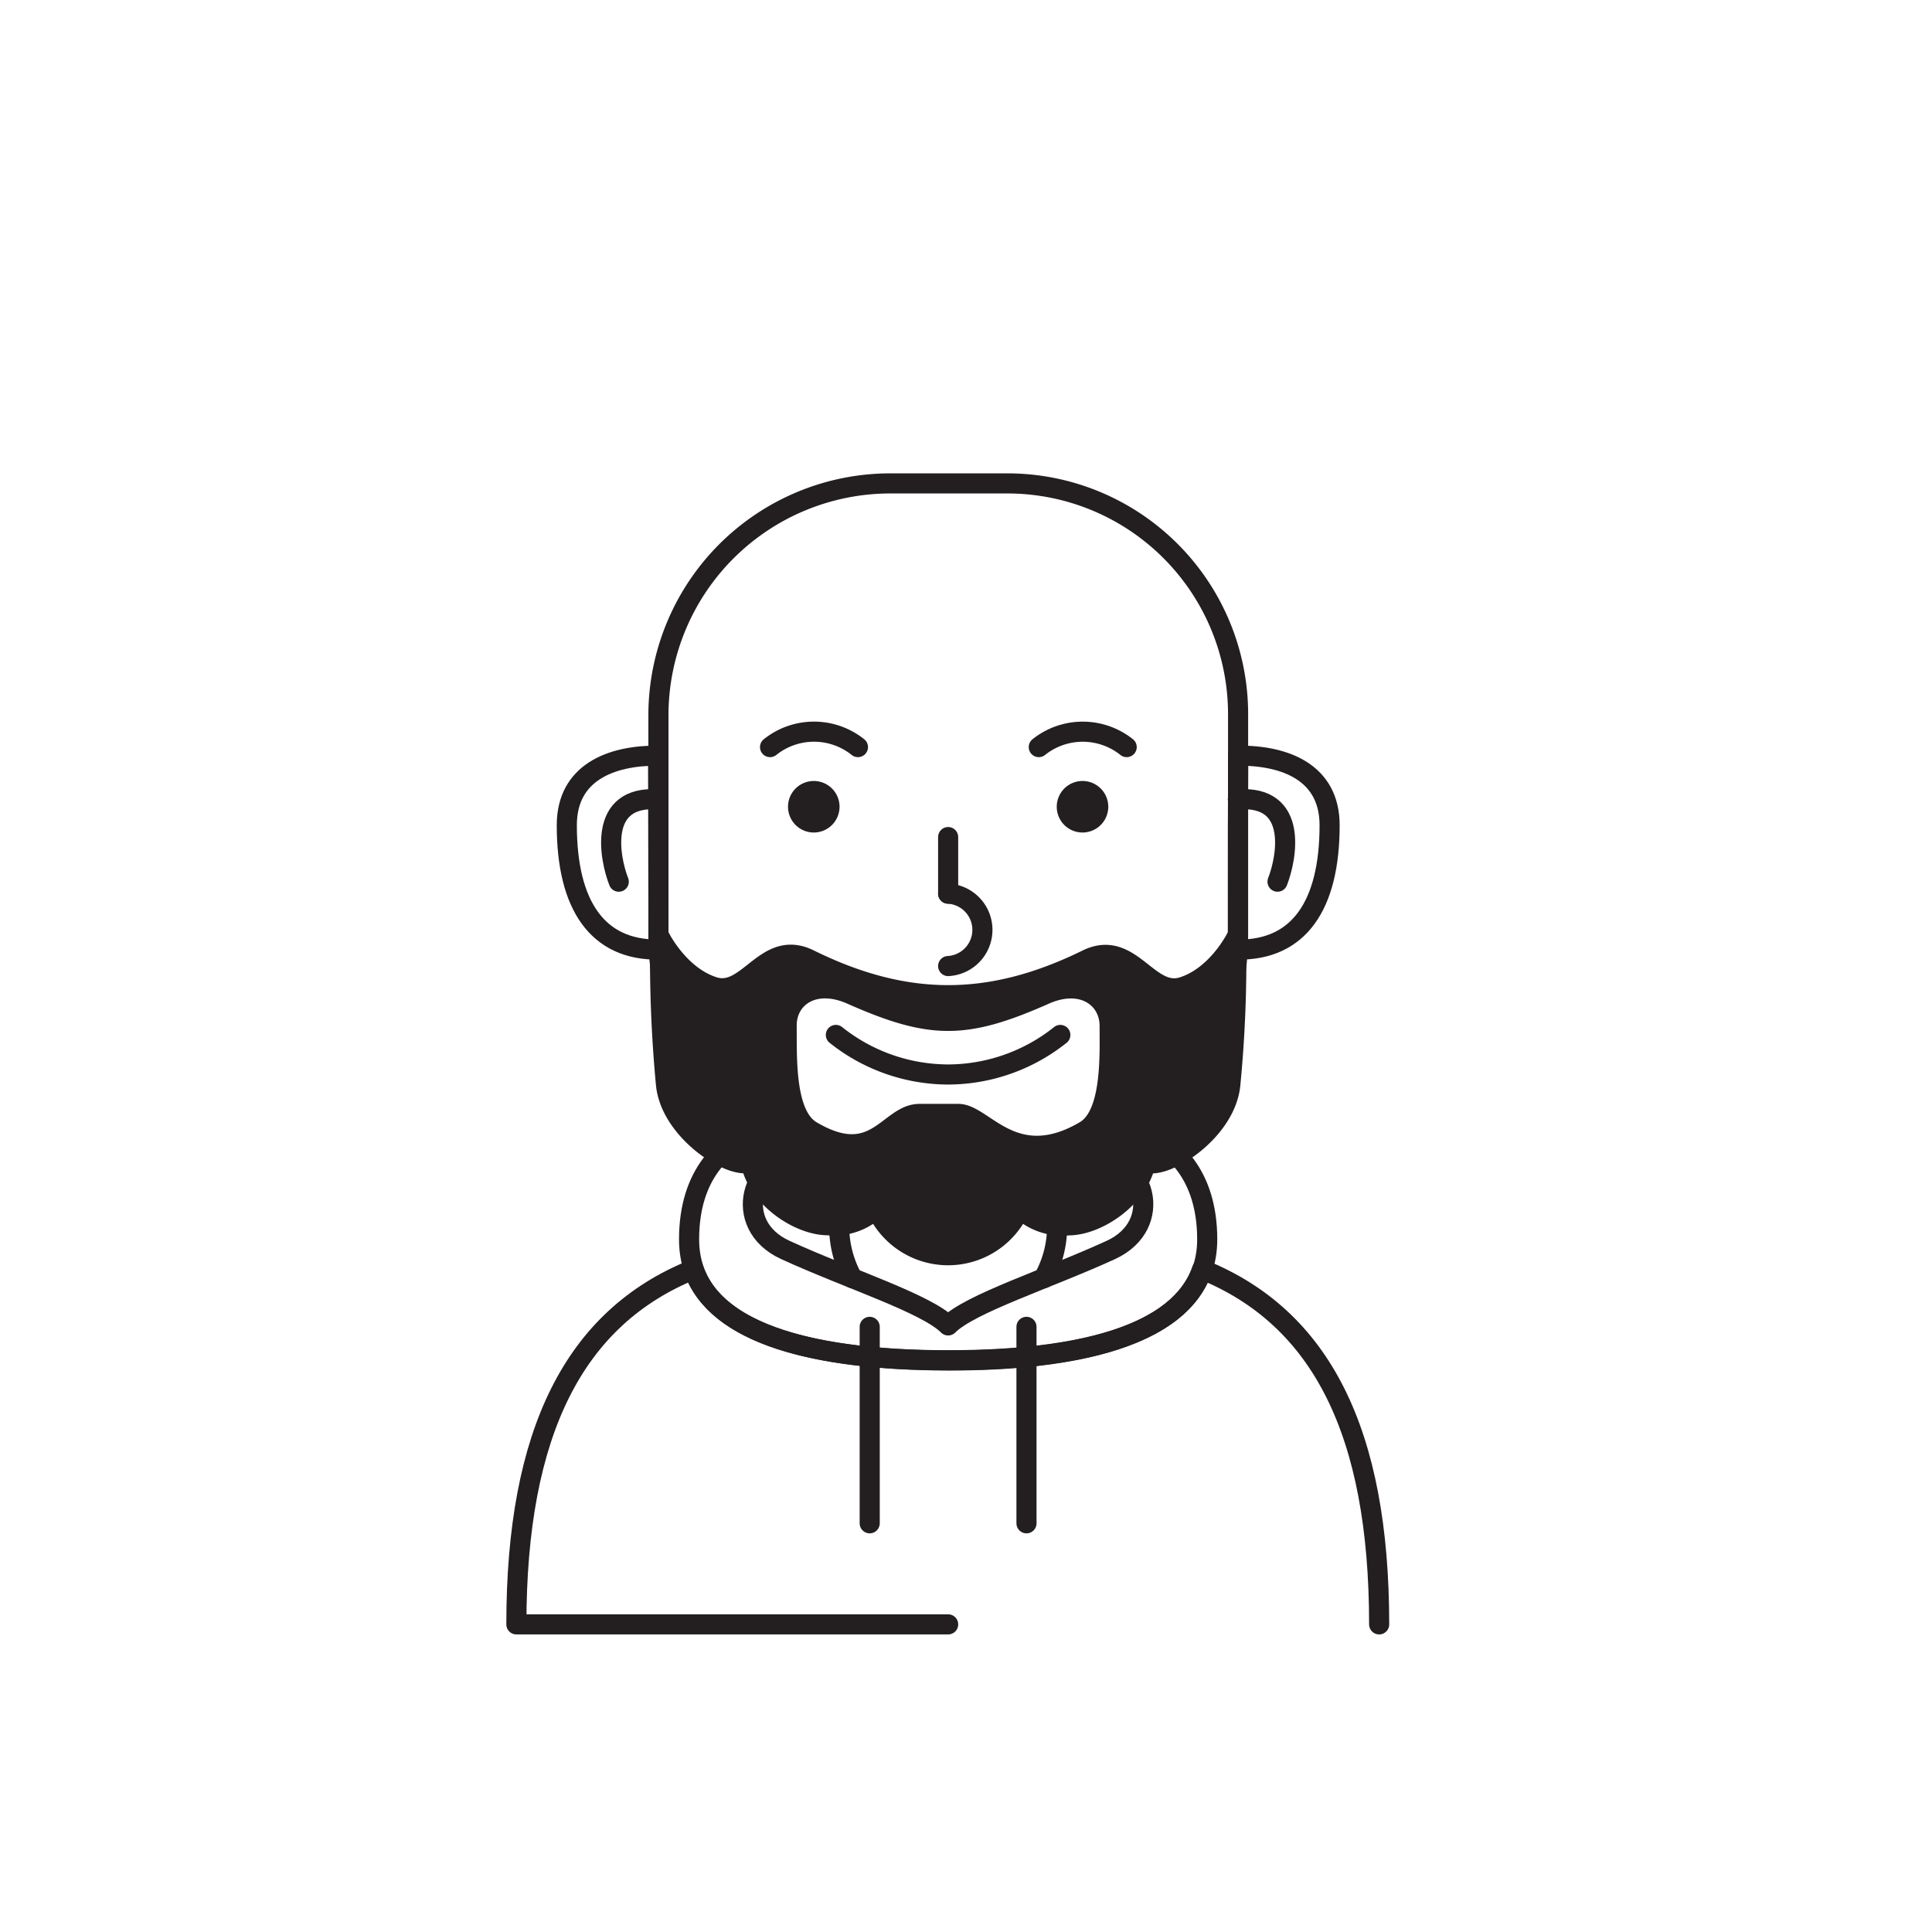 <svg xmlns="http://www.w3.org/2000/svg" viewBox="0 0 175.85 175.85"><defs><style>.cls-1,.cls-2{fill:none;}.cls-2{stroke:#231f20;stroke-linecap:round;stroke-linejoin:round;stroke-width:1.83px;}.cls-3{fill:#231f20;fill-rule:evenodd;}</style></defs><title>2Asset 10</title><g id="Layer_2" data-name="Layer 2"><g id="Layer_1-2" data-name="Layer 1"><circle class="cls-1" cx="87.93" cy="87.93" r="87.93"/><path class="cls-2" d="M81,44H91.69a21,21,0,0,1,21,21V85.21A23.69,23.69,0,0,1,89,108.84H83.56A23.69,23.69,0,0,1,59.93,85.21V65A21.11,21.11,0,0,1,81,44Z"/><path class="cls-3" d="M74.07,72a1.43,1.43,0,1,1-1.43,1.43A1.43,1.43,0,0,1,74.07,72Z"/><path class="cls-2" d="M74.07,72a1.43,1.43,0,1,1-1.43,1.43A1.43,1.43,0,0,1,74.07,72Z"/><path class="cls-3" d="M98.53,72a1.43,1.43,0,1,1-1.43,1.43A1.43,1.43,0,0,1,98.53,72Z"/><path class="cls-2" d="M98.53,72a1.43,1.43,0,1,1-1.43,1.43A1.43,1.43,0,0,1,98.53,72Z"/><path class="cls-2" d="M96.51,94.2A16.44,16.44,0,0,1,86.3,97.8h0a16.45,16.45,0,0,1-10.22-3.6"/><line class="cls-2" x1="86.3" y1="76.19" x2="86.3" y2="81.34"/><path class="cls-2" d="M86.3,87.93a3.3,3.3,0,0,0,0-6.59"/><path class="cls-2" d="M59.93,82.48v2.73c0,.41,0,.82,0,1.22-5.53.06-8.34-4-8.34-11.32,0-4.78,4-6.36,8.31-6.33Z"/><path class="cls-2" d="M59.93,72.76c-5.57-.41-4.44,5.38-3.61,7.49"/><path class="cls-2" d="M112.67,82.48c0,.19,0,.39,0,.58v2.15c0,.41,0,.82,0,1.22,5.54.06,8.35-4,8.35-11.32,0-4.78-4-6.36-8.32-6.33Q112.66,75.63,112.67,82.48Z"/><path class="cls-2" d="M112.67,72.76c5.57-.41,4.44,5.38,3.61,7.49"/><path class="cls-2" d="M102.55,68a6.41,6.41,0,0,0-8,0"/><path class="cls-2" d="M78.09,68a6.4,6.4,0,0,0-8,0"/><path class="cls-3" d="M73.69,87.34c-4-2-5.57,3.48-8.72,2.49s-4.88-4.46-4.88-4.46a122.49,122.49,0,0,0,.53,13.36c.41,3.92,5.08,7.15,7.15,7.15s.38,0,.58,0c.69,3.23,4.43,5.64,7,5.64A5.58,5.58,0,0,0,79.76,110a7.15,7.15,0,0,0,13.07,0,5.6,5.6,0,0,0,4.43,1.53c2.55,0,6.29-2.41,7-5.64.19,0-1.5,0,.58,0s6.74-3.23,7.14-7.15a116.38,116.38,0,0,0,.53-13.36s-1.73,3.48-4.88,4.46-4.72-4.47-8.72-2.49C90.12,91.66,82.47,91.66,73.69,87.34Zm-2.09,6c0-2.56,2.49-4.34,5.9-2.82,7.23,3.2,10.37,3.2,17.59,0C98.5,89,101,90.82,101,93.38c0,2.74.22,8.09-2.25,9.55-6.45,3.79-9.22-1.54-11.51-1.54H83.69c-2.84,0-4,5-9.84,1.54C71.38,101.47,71.63,96.12,71.6,93.38Z"/><path class="cls-2" d="M73.69,87.34c-4-2-5.57,3.48-8.72,2.49s-4.88-4.46-4.88-4.46a122.49,122.49,0,0,0,.53,13.36c.41,3.92,5.08,7.15,7.15,7.15s.38,0,.58,0c.69,3.23,4.43,5.64,7,5.64A5.58,5.58,0,0,0,79.76,110a7.15,7.15,0,0,0,13.07,0,5.6,5.6,0,0,0,4.43,1.53c2.55,0,6.29-2.41,7-5.64.19,0-1.5,0,.58,0s6.74-3.23,7.14-7.15a116.38,116.38,0,0,0,.53-13.36s-1.73,3.48-4.88,4.46-4.72-4.47-8.72-2.49C90.12,91.66,82.47,91.66,73.69,87.34Zm-2.09,6c0-2.56,2.49-4.34,5.9-2.82,7.23,3.2,10.37,3.2,17.59,0C98.5,89,101,90.82,101,93.38c0,2.74.22,8.09-2.25,9.55-6.45,3.79-9.22-1.54-11.51-1.54H83.69c-2.84,0-4,5-9.84,1.54C71.38,101.47,71.63,96.12,71.6,93.38Z"/><path class="cls-2" d="M77.59,116.34a9.88,9.88,0,0,1-1.21-4.74v-4.71a26,26,0,0,0,9.92,2h0a26.07,26.07,0,0,0,9.92-2v4.71A9.77,9.77,0,0,1,95,116.34"/><path class="cls-2" d="M86.3,147.85H47c0-17.48,5.26-27.93,16.12-32.31,2.08,6,11.29,8.26,23.15,8.29s21.07-2.26,23.14-8.29c10.86,4.38,16.12,14.83,16.12,32.31"/><path class="cls-2" d="M103.16,102.71c3.65,1.22,6.72,4.23,6.72,10.1,0,8.1-10.08,11-23.58,11s-23.58-2.92-23.58-11c0-5.87,3.06-8.88,6.72-10.1"/><path class="cls-2" d="M99.58,105.23c4.63,0,6.51,6.25,1.53,8.54-5.73,2.63-12.82,4.87-14.81,6.87-2-2-9.08-4.24-14.82-6.87-5-2.29-3.09-8.54,1.53-8.54"/><line class="cls-2" x1="79.16" y1="120.77" x2="79.16" y2="138.65"/><line class="cls-2" x1="93.43" y1="120.77" x2="93.43" y2="138.65"/></g></g></svg>